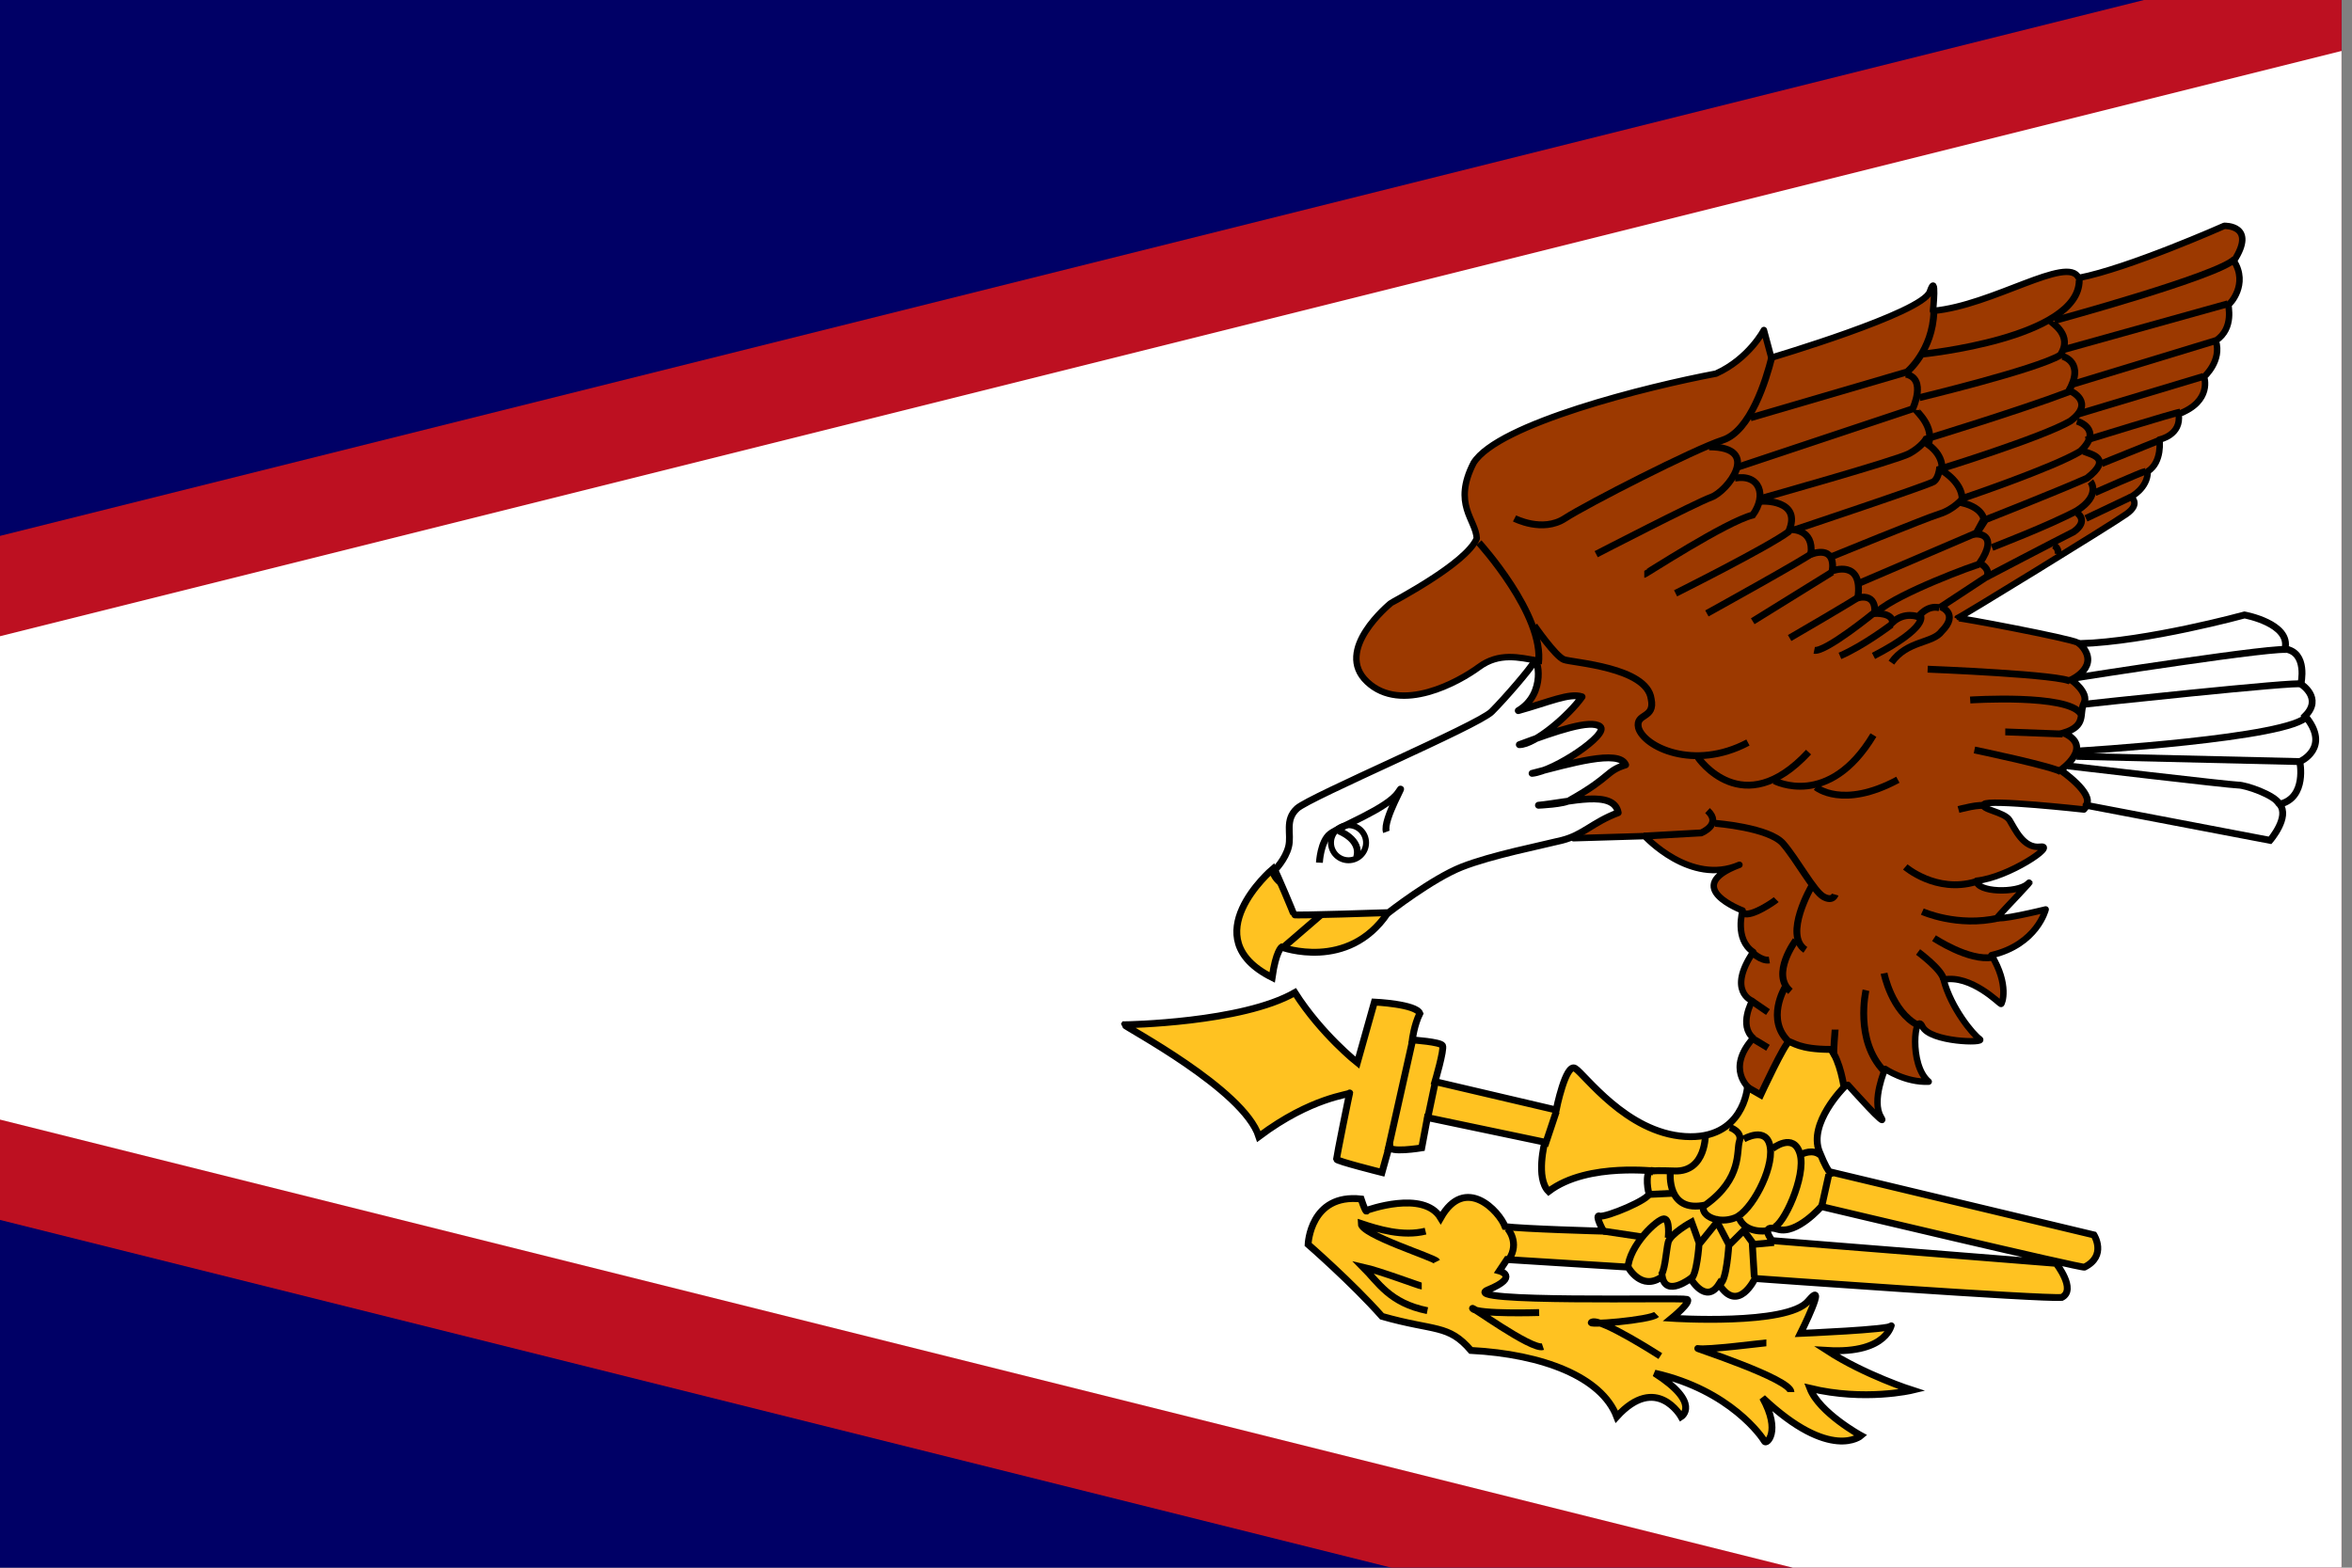 <?xml version="1.0" encoding="UTF-8" standalone="no"?>
<!-- Created with Sodipodi ("http://www.sodipodi.com/") -->

<svg
   xmlns:dc="http://purl.org/dc/elements/1.1/"
   xmlns:cc="http://creativecommons.org/ns#"
   xmlns:rdf="http://www.w3.org/1999/02/22-rdf-syntax-ns#"
   xmlns:svg="http://www.w3.org/2000/svg"
   xmlns="http://www.w3.org/2000/svg"
   xmlns:sodipodi="http://sodipodi.sourceforge.net/DTD/sodipodi-0.dtd"
   xmlns:inkscape="http://www.inkscape.org/namespaces/inkscape"
   id="svg548"
   sodipodi:version="0.33pre"
   width="135"
   height="90"
   sodipodi:docname="as.svg"
   version="1.1"
   inkscape:version="0.48.1 r9760">
  <rect width="100%" height="100%" fill="#808080" stroke="none"/>
  <sodipodi:namedview
     id="base"
     showgrid="false"
     inkscape:zoom="0.33060318"
     inkscape:cx="496.06299"
     inkscape:cy="248.03149"
     inkscape:window-width="1280"
     inkscape:window-height="746"
     inkscape:window-x="0"
     inkscape:window-y="24"
     inkscape:window-maximized="1"
     inkscape:current-layer="svg548" />
  <defs
     id="defs550">
    <clipPath
       clipPathUnits="userSpaceOnUse"
       id="clipPath3440">
      <rect
         style="fill:#808080;fill-opacity:1;stroke:none"
         id="rect3442"
         width="496.063"
         height="496.063"
         x="496.063"
         y="15.937" />
    </clipPath>
    <clipPath
       clipPathUnits="userSpaceOnUse"
       id="clipPath3716">
      <rect
         id="rect3718"
         height="480"
         x="0"
         style="fill:#000000;fill-opacity:0.67;stroke:none"
         width="640"
         y="0" />
    </clipPath>
  </defs>
  <g transform="scale(0.21)">
  <g
     id="flag"
     clip-path="url(#clipPath3716)"
     inkscape:label="#g3399">
    <rect
       height="512"
       width="1023.999"
       y="-16"
       x="-374"
       id="rect877"
       style="font-size:12px;fill:#000066;stroke-width:1pt" />
    <path
       inkscape:connector-curvature="0"
       sodipodi:nodetypes="cccc"
       id="path1241"
       d="m -374,240 1023.999,256 0,-512 L -374,240 z"
       style="font-size:12px;fill:#bd1021;fill-opacity:1;fill-rule:evenodd;stroke-width:1pt" />
    <path
       inkscape:connector-curvature="0"
       sodipodi:nodetypes="cccc"
       id="path1244"
       d="m 649.999,11.429 0,457.142 L -264.286,240 649.999,11.429 z"
       style="font-size:12px;fill:#ffffff;fill-opacity:1;fill-rule:evenodd;stroke-width:1pt" />
    <g
       transform="matrix(1.409,0,0,1.409,292.325,52.187)"
       id="g1279">
      <path
         inkscape:connector-curvature="0"
         sodipodi:nodetypes="cccccccccccccccccccccccccccccccccccccccccccccccccccc"
         id="path1211"
         d="m 131.809,174.069 c 0,0 -4.538,-3.713 0.825,-9.695 -2.888,-2.475 -0.206,-7.219 -0.206,-7.219 0,0 -4.951,-1.857 0.206,-9.489 -3.713,-2.475 -2.063,-8.045 -2.063,-8.045 0,0 -12.17,-4.538 -0.618,-8.869 -9.489,4.125 -18.359,-5.57 -18.359,-5.57 l -13.82,0.413 C 95.436,114.112 77.215,124.082 90.761,91.147 87.254,90.528 83.335,89.497 79.415,92.385 75.496,95.272 64.358,101.461 57.757,95.272 51.156,89.084 62.089,80.214 62.295,80.008 62.501,79.802 76.94,72.376 79.003,67.425 78.797,63.712 74.259,60.825 78.384,52.78 83.128,45.148 112.213,37.928 125.415,35.453 c 6.394,-2.888 9.282,-8.457 9.282,-8.457 l 1.444,5.363 c 0,0 29.291,-8.664 30.735,-12.789 1.444,-4.125 0.619,3.713 0.619,3.713 11.551,-1.031 26.196,-10.932 28.259,-6.394 9.695,-1.856 28.26,-10.107 28.26,-10.107 0,0 6.394,-0.206 1.856,6.807 2.888,4.538 -0.825,8.457 -1.031,8.457 -0.207,0 1.237,4.538 -2.476,7.013 1.239,3.919 -2.269,7.013 -2.269,7.013 0,0 1.651,4.744 -4.95,7.22 0.619,4.125 -3.713,4.951 -3.713,4.951 0,0 0.619,4.332 -2.269,6.188 0,3.3 -3.3,4.951 -3.3,4.951 0,0 2.062,1.238 -0.826,3.3 -2.887,2.063 -32.797,20.421 -32.797,20.215 0,-0.206 21.865,3.919 23.309,4.744 1.444,0.825 17.946,11.758 17.946,11.758 l -16.709,20.627 c 0,0 -18.564,-2.062 -19.389,-1.031 -0.825,1.031 3.919,1.444 4.95,3.094 1.032,1.65 2.682,5.57 5.982,5.157 3.301,-0.413 -6.188,5.982 -12.376,6.601 0,2.269 7.838,2.475 9.901,0.619 2.063,-1.857 -4.951,5.363 -5.776,6.394 -0.825,1.031 9.283,-1.444 9.283,-1.444 0,0 -1.651,6.807 -10.52,8.87 3.506,5.776 2.062,9.489 1.856,9.489 -0.206,0 -5.776,-5.776 -11.139,-4.745 1.444,5.57 5.776,10.726 7.014,11.552 1.237,0.825 -9.695,0.618 -11.139,-2.476 -1.444,-3.094 -2.682,7.426 1.237,10.727 -4.537,0.206 -8.457,-2.476 -8.457,-2.476 0,0 -2.681,6.188 -0.825,9.283 1.857,3.094 -6.394,-6.189 -6.394,-6.189 l -15.677,6.601 -3.507,-5.982 z"
         style="fill:#9c3900;fill-opacity:1;fill-rule:evenodd;stroke:#000000;stroke-width:1.25;stroke-linecap:butt;stroke-linejoin:round;stroke-opacity:1;stroke-dasharray:none" />
      <path
         inkscape:connector-curvature="0"
         sodipodi:nodetypes="cccccccccccccccccccccccccccccccccccccccccccccccccccccccccccccccccccc"
         id="path1173"
         d="m 10.652,161.794 c 0.367,0 22.774,-0.368 33.06,-6.245 5.143,8.081 12.122,13.591 12.122,13.591 l 3.306,-11.754 c 0,0 8.081,0.367 8.816,2.204 -1.102,2.203 -1.469,5.142 -1.469,5.142 0,0 5.51,0.368 5.877,1.102 0.367,0.735 -1.469,6.979 -1.469,6.979 l 23.509,5.51 c 0,0 1.837,-9.183 3.673,-8.081 1.837,1.102 9.918,12.489 21.305,13.224 11.387,0.735 12.122,-9.551 12.122,-9.551 l 2.571,1.47 c 0,0 4.775,-10.285 5.51,-10.285 0.735,0 1.837,1.469 8.081,1.469 1.837,2.204 2.572,7.346 2.572,7.346 0,0 -6.98,6.98 -4.776,12.49 2.204,5.51 2.572,4.04 2.572,4.04 l 50.691,12.122 c 0,0 2.572,4.041 -1.836,6.245 0,0.367 -51.059,-11.755 -51.059,-11.755 0,0 -4.776,5.51 -8.449,4.408 -3.673,-1.102 -1.102,2.204 -1.102,2.204 l 55.099,4.408 c 0,0 4.041,5.143 1.102,6.612 -3.673,0.367 -59.507,-3.673 -59.507,-3.673 0,0 -3.306,6.979 -6.979,1.102 -2.571,4.04 -5.51,-1.102 -5.51,-1.102 0,0 -4.775,3.673 -5.51,-0.368 -4.041,2.939 -6.612,-1.836 -6.612,-1.836 l -23.509,-1.47 -1.469,2.204 c 0,0 4.041,1.102 -2.204,3.674 -6.245,2.571 37.467,1.469 38.569,1.836 1.102,0.368 -2.938,3.674 -2.938,3.674 0,0 22.407,1.469 26.447,-3.306 4.041,-4.776 -1.469,6.244 -1.469,6.244 0,0 17.632,-0.734 17.632,-1.469 0,-0.735 -0.368,5.51 -12.489,4.775 7.346,4.776 16.529,7.714 16.529,7.714 0,0 -9.183,2.204 -19.835,-0.367 1.836,4.775 9.918,9.183 9.918,9.183 0,0 -5.878,5.143 -19.102,-7.347 3.674,6.612 0.735,9.184 0.368,8.449 -0.368,-0.735 -6.612,-9.918 -21.305,-13.224 9.183,5.877 5.142,8.449 5.142,8.449 0,0 -4.775,-8.449 -12.489,0 -2.939,-7.714 -14.326,-12.122 -28.284,-12.857 -4.408,-5.142 -6.979,-3.673 -17.265,-6.612 -5.877,-6.611 -14.326,-13.958 -14.326,-13.958 0,0 0.367,-9.918 10.285,-8.816 1.102,3.306 1.102,2.204 1.102,2.204 0,0 11.02,-4.041 14.326,1.469 4.775,-8.449 11.387,-1.263 12.489,1.675 3.165,0.464 19.101,0.896 19.101,0.896 0,0 -1.837,-3.306 -0.735,-2.938 1.102,0.367 9.918,-3.306 9.551,-4.408 -0.368,-1.102 -0.735,-4.775 0.734,-4.408 1.47,0.367 -12.489,-1.837 -20.203,4.041 -2.571,-2.572 -0.735,-9.551 -0.735,-9.551 l -22.774,-4.775 -1.102,5.877 c 0,0 -6.612,1.102 -6.245,-0.367 0.367,-1.47 -1.469,5.142 -1.469,5.142 0,0 -8.816,-2.204 -8.816,-2.571 0,-0.367 2.571,-13.224 2.571,-12.857 0,0.368 -7.347,0.735 -17.632,8.449 -2.939,-9.183 -26.08,-21.305 -26.08,-21.672 z"
         style="fill:#ffc221;fill-opacity:1;fill-rule:evenodd;stroke:#000000;stroke-width:1pt;stroke-linecap:butt;stroke-linejoin:miter;stroke-opacity:1" />
      <path
         inkscape:connector-curvature="0"
         id="path1174"
         d="m 66.487,165.1 -4.775,21.305"
         style="fill:none;stroke:#000000;stroke-width:1pt;stroke-linecap:butt;stroke-linejoin:miter;stroke-opacity:1" />
      <path
         inkscape:connector-curvature="0"
         id="path1175"
         d="m 70.894,173.181 -1.469,6.979"
         style="fill:none;stroke:#000000;stroke-width:1pt;stroke-linecap:butt;stroke-linejoin:miter;stroke-opacity:1" />
      <path
         inkscape:connector-curvature="0"
         id="path1176"
         d="m 94.404,178.691 -2.204,6.612"
         style="fill:none;stroke:#000000;stroke-width:1pt;stroke-linecap:butt;stroke-linejoin:miter;stroke-opacity:1" />
      <path
         inkscape:connector-curvature="0"
         id="path1177"
         d="m 135.177,223.505 c -0.367,0 -11.754,1.469 -13.224,1.102 -1.469,-0.367 17.999,5.877 17.999,8.448"
         style="fill:none;stroke:#000000;stroke-width:1pt;stroke-linecap:butt;stroke-linejoin:miter;stroke-opacity:1" />
      <path
         inkscape:connector-curvature="0"
         id="path1179"
         d="m 114.607,226.076 c 0,0 -11.388,-7.346 -13.224,-6.612 -1.837,0.735 11.387,-0.367 12.489,-1.469"
         style="fill:none;stroke:#000000;stroke-width:1pt;stroke-linecap:butt;stroke-linejoin:miter;stroke-opacity:1" />
      <path
         inkscape:connector-curvature="0"
         id="path1180"
         d="m 91.098,217.628 c 0,0 -11.755,0.367 -12.857,-0.735 -1.102,-1.102 11.387,8.081 13.591,7.347"
         style="fill:none;stroke:#000000;stroke-width:1pt;stroke-linecap:butt;stroke-linejoin:miter;stroke-opacity:1" />
      <path
         inkscape:connector-curvature="0"
         sodipodi:nodetypes="ccc"
         id="path1181"
         d="m 68.323,212.485 c -0.367,0 -8.081,-2.938 -11.387,-3.674 2.939,2.939 5.143,6.98 12.489,8.449"
         style="fill:none;stroke:#000000;stroke-width:1pt;stroke-linecap:butt;stroke-linejoin:miter;stroke-opacity:1" />
      <path
         inkscape:connector-curvature="0"
         sodipodi:nodetypes="ccc"
         id="path1182"
         d="m 71.262,207.71 c -0.367,-0.735 -14.693,-5.143 -14.693,-7.347 3.306,1.102 8.081,2.571 12.489,1.469"
         style="fill:none;stroke:#000000;stroke-width:1pt;stroke-linecap:butt;stroke-linejoin:miter;stroke-opacity:1" />
      <path
         inkscape:connector-curvature="0"
         id="path1183"
         d="m 147.299,190.813 -1.469,6.611"
         style="fill:none;stroke:#000000;stroke-width:1pt;stroke-linecap:butt;stroke-linejoin:miter;stroke-opacity:1" />
      <path
         inkscape:connector-curvature="0"
         sodipodi:nodetypes="cccccc"
         id="path1184"
         d="m 39.304,131.673 c 0,0 -15.428,13.223 0,20.937 0.735,-5.143 1.837,-5.877 1.837,-5.877 0,0 12.857,4.775 20.57,-6.612 -3.306,-4.775 -9.183,-2.938 -9.183,-2.938 0,0 -12.122,-0.001 -13.224,-5.51 z"
         style="fill:#ffc221;fill-opacity:1;fill-rule:evenodd;stroke:#000000;stroke-width:1pt;stroke-linecap:butt;stroke-linejoin:miter;stroke-opacity:1" />
      <path
         inkscape:connector-curvature="0"
         id="path1185"
         d="m 52.161,137.55 -10.652,9.183"
         style="fill:none;stroke:#000000;stroke-width:1pt;stroke-linecap:butt;stroke-linejoin:miter;stroke-opacity:1" />
      <path
         inkscape:connector-curvature="0"
         sodipodi:nodetypes="cc"
         id="path1186"
         d="m 84.969,201.329 c 0,0 2.455,2.707 0.251,6.013"
         style="fill:none;stroke:#000000;stroke-width:1pt;stroke-linecap:butt;stroke-linejoin:miter;stroke-opacity:1" />
      <path
         inkscape:connector-curvature="0"
         id="path1187"
         d="m 136.646,204.036 -4.04,0.368"
         style="fill:none;stroke:#000000;stroke-width:1pt;stroke-linecap:butt;stroke-linejoin:miter;stroke-opacity:1" />
      <path
         inkscape:connector-curvature="0"
         id="path1188"
         d="m 103.587,201.832 7.346,1.102"
         style="fill:none;stroke:#000000;stroke-width:1pt;stroke-linecap:butt;stroke-linejoin:miter;stroke-opacity:1" />
      <path
         inkscape:connector-curvature="0"
         id="path1189"
         d="m 123.352,182.939 c 0,0 0.206,7.426 -5.982,7.22 -6.188,-0.207 -4.126,0.206 -4.126,0.206"
         style="fill:none;stroke:#000000;stroke-width:1pt;stroke-linecap:butt;stroke-linejoin:miter;stroke-opacity:1" />
      <path
         inkscape:connector-curvature="0"
         sodipodi:nodetypes="cccc"
         id="path1190"
         d="m 128.096,181.701 c 0,0 2.475,0.825 1.857,2.682 -0.619,1.856 0.618,7.219 -6.601,12.376 -7.633,1.65 -6.807,-6.394 -6.807,-6.394"
         style="fill:none;stroke:#000000;stroke-width:1pt;stroke-linecap:butt;stroke-linejoin:miter;stroke-opacity:1" />
      <path
         inkscape:connector-curvature="0"
         id="path1191"
         d="m 130.778,183.97 c 0,0 4.538,-2.681 5.157,1.651 0.618,4.331 -3.713,12.376 -6.807,13.614 -3.095,1.237 -6.601,-0.207 -6.189,-2.269"
         style="fill:none;stroke:#000000;stroke-width:1pt;stroke-linecap:butt;stroke-linejoin:miter;stroke-opacity:1" />
      <path
         inkscape:connector-curvature="0"
         id="path1192"
         d="m 136.347,185.827 c 0,0 4.126,-3.301 5.363,1.031 1.238,4.332 -3.3,14.027 -5.157,14.233"
         style="fill:none;stroke:#000000;stroke-width:1pt;stroke-linecap:butt;stroke-linejoin:miter;stroke-opacity:1" />
      <path
         inkscape:connector-curvature="0"
         id="path1193"
         d="m 142.123,186.858 c 0,0 2.063,-1.031 3.506,0.206"
         style="fill:none;stroke:#000000;stroke-width:1pt;stroke-linecap:butt;stroke-linejoin:miter;stroke-opacity:1" />
      <path
         inkscape:connector-curvature="0"
         id="path1194"
         d="m 135.522,201.71 c -0.825,0.206 -4.332,0.412 -5.569,-2.269"
         style="fill:none;stroke:#000000;stroke-width:1pt;stroke-linecap:butt;stroke-linejoin:miter;stroke-opacity:1" />
      <path
         inkscape:connector-curvature="0"
         id="path1195"
         d="m 116.957,194.49 c -0.206,0 -4.331,0.207 -4.331,0.207"
         style="fill:none;stroke:#000000;stroke-width:1pt;stroke-linecap:butt;stroke-linejoin:miter;stroke-opacity:1" />
      <path
         inkscape:connector-curvature="0"
         id="path1196"
         d="m 132.84,210.786 -0.412,-6.807 -1.65,-2.269 -2.888,2.888 c 0,0 -0.413,6.807 -1.65,7.426"
         style="fill:none;stroke:#000000;stroke-width:1pt;stroke-linecap:butt;stroke-linejoin:miter;stroke-opacity:1" />
      <path
         inkscape:connector-curvature="0"
         id="path1197"
         d="m 127.89,204.391 c -0.206,-0.412 -2.269,-4.331 -2.269,-4.331 l -3.507,4.331 c 0,0 -0.412,6.189 -1.65,6.808"
         style="fill:none;stroke:#000000;stroke-width:1pt;stroke-linecap:butt;stroke-linejoin:miter;stroke-opacity:1" />
      <path
         inkscape:connector-curvature="0"
         id="path1198"
         d="m 122.114,204.185 c 0,-0.206 -1.444,-4.125 -1.444,-4.125 0,0 -4.125,2.269 -4.538,3.919 -0.412,1.65 -0.619,6.188 -1.65,6.601"
         style="fill:none;stroke:#000000;stroke-width:1pt;stroke-linecap:butt;stroke-linejoin:miter;stroke-opacity:1" />
      <path
         inkscape:connector-curvature="0"
         id="path1199"
         d="m 116.132,203.154 c 0,0 0.413,-3.713 -0.825,-3.713 -1.237,0 -6.807,5.157 -7.013,9.695"
         style="fill:none;stroke:#000000;stroke-width:1pt;stroke-linecap:butt;stroke-linejoin:miter;stroke-opacity:1" />
      <path
         inkscape:connector-curvature="0"
         sodipodi:nodetypes="cccccccccccccccccccc"
         id="path1200"
         d="m 39.811,131.783 0,0 c 0,0 2.063,-2.063 2.682,-4.538 0.619,-2.475 -0.825,-5.157 1.65,-7.426 2.475,-2.269 35.066,-16.089 37.748,-18.771 2.682,-2.681 7.632,-8.457 8.251,-9.695 0.619,-1.238 2.475,6.188 -3.094,9.489 5.982,-1.651 9.901,-3.507 12.376,-2.682 -2.476,3.507 -9.076,9.283 -12.17,9.283 7.22,-2.682 13.82,-4.951 15.677,-3.507 1.856,1.444 -8.87,8.664 -13.202,9.076 7.22,-1.856 16.915,-4.744 18.152,-1.65 -3.919,1.238 -2.682,2.268 -10.726,6.807 -1.031,0.826 -6.188,1.031 -6.188,1.031 6.188,-0.619 14.645,-3.094 15.47,1.444 -4.95,1.856 -6.807,4.332 -10.932,5.363 -4.125,1.032 -13.614,2.888 -19.39,5.157 -5.776,2.269 -14.233,8.87 -14.233,8.87 0,0 -18.358,0.619 -18.358,0.412 0,-0.206 -3.507,-8.457 -3.713,-8.663 z"
         style="fill:#ffffff;fill-opacity:1;fill-rule:evenodd;stroke:#000000;stroke-width:1pt;stroke-linecap:butt;stroke-linejoin:round;stroke-opacity:1" />
      <path
         inkscape:connector-curvature="0"
         id="path1201"
         d="m 48.474,130.339 c 0,0 0.206,-4.125 2.063,-5.569 1.857,-1.444 11.139,-4.951 13.202,-8.045 2.063,-3.094 -3.094,5.363 -2.269,7.632"
         style="fill:none;stroke:#000000;stroke-width:1pt;stroke-linecap:butt;stroke-linejoin:miter;stroke-opacity:1" />
      <path
         inkscape:connector-curvature="0"
         sodipodi:nodetypes="cc"
         id="path1202"
         d="m 52.187,124.151 c 0,0 4.538,1.651 3.507,5.157"
         style="fill:none;stroke:#000000;stroke-width:1pt;stroke-linecap:butt;stroke-linejoin:miter;stroke-opacity:1" />
      <path
         transform="matrix(0.868,0,0,0.868,7.751,17.095)"
         sodipodi:ry="3.9191821"
         sodipodi:rx="3.9191821"
         sodipodi:cy="126.00733"
         sodipodi:cx="53.424984"
         d="m 57.344,126.007 c 0,2.165 -1.755,3.919 -3.919,3.919 -2.165,0 -3.919,-1.755 -3.919,-3.919 0,-2.164 1.755,-3.919 3.919,-3.919 2.165,0 3.919,1.755 3.919,3.919 z"
         id="path1203"
         style="fill:none;stroke:#000000;stroke-width:1pt;stroke-linecap:butt;stroke-linejoin:miter;stroke-opacity:1"
         sodipodi:type="arc" />
      <path
         inkscape:connector-curvature="0"
         sodipodi:nodetypes="cccccccccccccc"
         id="path1205"
         d="m 197.198,119.2 35.685,6.807 c 0,0 3.92,-4.538 1.857,-7.013 5.363,-1.237 3.919,-8.251 3.919,-8.251 0,0 6.188,-2.681 1.031,-8.87 3.508,-3.506 -0.825,-6.188 -0.825,-6.188 0,0 1.444,-6.188 -3.094,-6.807 1.238,-4.95 -7.838,-6.601 -7.838,-6.601 0,0 -18.771,5.157 -31.973,5.569 4.332,4.332 -1.65,7.013 -1.65,7.013 0,0 3.507,2.475 2.475,4.538 -1.031,2.063 0.619,4.332 -3.919,5.776 5.982,2.682 -0.619,7.219 -0.619,7.219 0,0 6.601,4.538 4.951,6.807 z"
         style="fill:#ffffff;fill-opacity:1;fill-rule:evenodd;stroke:#000000;stroke-width:1pt;stroke-linecap:butt;stroke-linejoin:miter;stroke-opacity:1" />
      <path
         inkscape:connector-curvature="0"
         id="path1206"
         d="m 193.691,111.568 0,0 c 0,0 31.56,3.713 33.004,3.713 1.444,0 7.013,1.857 8.045,3.713"
         style="fill:none;stroke:#000000;stroke-width:1pt;stroke-linecap:butt;stroke-linejoin:miter;stroke-opacity:1" />
      <path
         inkscape:connector-curvature="0"
         id="path1207"
         d="m 195.342,109.712 43.936,1.031"
         style="fill:none;stroke:#000000;stroke-width:1pt;stroke-linecap:butt;stroke-linejoin:miter;stroke-opacity:1" />
      <path
         inkscape:connector-curvature="0"
         id="path1208"
         d="m 195.548,108.68 c 0,0 41.667,-2.475 44.555,-6.807"
         style="fill:none;stroke:#000000;stroke-width:1pt;stroke-linecap:butt;stroke-linejoin:miter;stroke-opacity:1" />
      <path
         inkscape:connector-curvature="0"
         id="path1209"
         d="m 196.785,99.604 c 0,0 41.874,-4.538 42.287,-3.919"
         style="fill:none;stroke:#000000;stroke-width:1pt;stroke-linecap:butt;stroke-linejoin:miter;stroke-opacity:1" />
      <path
         inkscape:connector-curvature="0"
         id="path1210"
         d="m 195.342,94.447 c 0,0 40.636,-6.394 41.048,-5.363"
         style="fill:none;stroke:#000000;stroke-width:1pt;stroke-linecap:butt;stroke-linejoin:miter;stroke-opacity:1" />
      <path
         inkscape:connector-curvature="0"
         id="path1212"
         d="m 79.415,68.251 c 0,0 12.789,14.027 11.551,23.515"
         style="fill:none;stroke:#000000;stroke-width:1pt;stroke-linecap:butt;stroke-linejoin:miter;stroke-opacity:1" />
      <path
         inkscape:connector-curvature="0"
         sodipodi:nodetypes="ccccc"
         id="path1213"
         d="m 90.142,84.34 c 0,0 4.125,5.982 5.776,6.601 1.65,0.619 16.09,1.444 16.915,7.632 0.825,3.919 -3.094,2.681 -2.475,5.569 1.031,3.713 10.726,8.457 21.246,2.888"
         style="fill:none;stroke:#000000;stroke-width:1pt;stroke-linecap:butt;stroke-linejoin:miter;stroke-opacity:1" />
      <path
         inkscape:connector-curvature="0"
         id="path1214"
         d="m 121.908,109.918 c 0,0 8.663,12.789 21.452,-1.031"
         style="fill:none;stroke:#000000;stroke-width:1pt;stroke-linecap:butt;stroke-linejoin:miter;stroke-opacity:1" />
      <path
         inkscape:connector-curvature="0"
         sodipodi:nodetypes="cc"
         id="path1215"
         d="m 136.76,114.456 c 0,0 10.52,5.569 19.183,-8.87"
         style="fill:none;stroke:#000000;stroke-width:1pt;stroke-linecap:butt;stroke-linejoin:miter;stroke-opacity:1" />
      <path
         inkscape:connector-curvature="0"
         sodipodi:nodetypes="cc"
         id="path1216"
         d="m 144.804,115.693 c 0,0 5.157,4.332 15.884,-1.443"
         style="fill:none;stroke:#000000;stroke-width:1pt;stroke-linecap:butt;stroke-linejoin:miter;stroke-opacity:1" />
      <path
         inkscape:connector-curvature="0"
         id="path1217"
         d="m 175.539,108.474 c 0,0 15.883,3.3 16.915,4.332"
         style="fill:none;stroke:#000000;stroke-width:1pt;stroke-linecap:butt;stroke-linejoin:miter;stroke-opacity:1" />
      <path
         inkscape:connector-curvature="0"
         id="path1218"
         d="m 181.521,104.967 c 0.206,0 11.139,0.413 11.139,0.413"
         style="fill:none;stroke:#000000;stroke-width:1pt;stroke-linecap:butt;stroke-linejoin:miter;stroke-opacity:1" />
      <path
         inkscape:connector-curvature="0"
         id="path1219"
         d="m 174.714,98.779 c 0,0 18.977,-1.238 21.453,2.682"
         style="fill:none;stroke:#000000;stroke-width:1pt;stroke-linecap:butt;stroke-linejoin:miter;stroke-opacity:1" />
      <path
         inkscape:connector-curvature="0"
         id="path1220"
         d="m 166.463,92.797 c 0,0 26.61,1.031 27.847,2.475"
         style="fill:none;stroke:#000000;stroke-width:1pt;stroke-linecap:butt;stroke-linejoin:miter;stroke-opacity:1" />
      <path
         inkscape:connector-curvature="0"
         id="path1221"
         d="m 172.445,120.025 c 0,0 4.538,-1.237 5.157,-0.618"
         style="fill:none;stroke:#000000;stroke-width:1pt;stroke-linecap:butt;stroke-linejoin:miter;stroke-opacity:1" />
      <path
         inkscape:connector-curvature="0"
         id="path1222"
         d="m 162.131,131.164 c 0,0 5.982,5.157 13.615,2.888"
         style="fill:none;stroke:#000000;stroke-width:1pt;stroke-linecap:butt;stroke-linejoin:miter;stroke-opacity:1" />
      <path
         inkscape:connector-curvature="0"
         id="path1223"
         d="m 165.432,139.828 c 0,0 6.807,3.094 14.852,1.237"
         style="fill:none;stroke:#000000;stroke-width:1pt;stroke-linecap:butt;stroke-linejoin:miter;stroke-opacity:1" />
      <path
         inkscape:connector-curvature="0"
         id="path1224"
         d="m 167.701,144.985 c 0,0 6.807,4.538 11.345,3.712"
         style="fill:none;stroke:#000000;stroke-width:1pt;stroke-linecap:butt;stroke-linejoin:miter;stroke-opacity:1" />
      <path
         inkscape:connector-curvature="0"
         id="path1225"
         d="m 164.607,147.666 c 0,0 4.744,3.507 4.95,5.363"
         style="fill:none;stroke:#000000;stroke-width:1pt;stroke-linecap:butt;stroke-linejoin:miter;stroke-opacity:1" />
      <path
         inkscape:connector-curvature="0"
         id="path1226"
         d="m 158.006,151.792 c 0,0 1.444,7.425 6.601,10.107"
         style="fill:none;stroke:#000000;stroke-width:1pt;stroke-linecap:butt;stroke-linejoin:miter;stroke-opacity:1" />
      <path
         inkscape:connector-curvature="0"
         id="path1227"
         d="m 154.499,155.092 c 0,0 -2.269,9.695 3.507,15.677"
         style="fill:none;stroke:#000000;stroke-width:1pt;stroke-linecap:butt;stroke-linejoin:miter;stroke-opacity:1" />
      <path
         inkscape:connector-curvature="0"
         id="path1228"
         d="m 148.517,162.724 c 0,0.206 -0.412,4.538 -0.206,4.951"
         style="fill:none;stroke:#000000;stroke-width:1pt;stroke-linecap:butt;stroke-linejoin:miter;stroke-opacity:1" />
      <path
         inkscape:connector-curvature="0"
         id="path1229"
         d="m 111.388,125.182 11.139,-0.619 c 0,0 4.125,-1.65 1.237,-4.331"
         style="fill:none;stroke:#000000;stroke-width:1pt;stroke-linecap:butt;stroke-linejoin:miter;stroke-opacity:1" />
      <path
         inkscape:connector-curvature="0"
         id="path1230"
         d="m 125.208,122.707 c 0.207,0 10.52,0.825 13.202,3.919 2.681,3.094 5.982,9.282 7.838,10.314 1.857,1.031 2.269,-0.413 2.269,-0.413"
         style="fill:none;stroke:#000000;stroke-width:1pt;stroke-linecap:butt;stroke-linejoin:miter;stroke-opacity:1" />
      <path
         inkscape:connector-curvature="0"
         id="path1231"
         d="m 143.979,134.877 c 0,0 -5.569,9.489 -1.237,12.377"
         style="fill:none;stroke:#000000;stroke-width:1pt;stroke-linecap:butt;stroke-linejoin:miter;stroke-opacity:1" />
      <path
         inkscape:connector-curvature="0"
         id="path1232"
         d="m 140.885,145.397 c 0,0 -4.95,6.601 -1.031,9.901"
         style="fill:none;stroke:#000000;stroke-width:1pt;stroke-linecap:butt;stroke-linejoin:miter;stroke-opacity:1" />
      <path
         inkscape:connector-curvature="0"
         id="path1233"
         d="m 138.822,154.473 c 0,0 -3.919,6.395 0.826,10.726"
         style="fill:none;stroke:#000000;stroke-width:1pt;stroke-linecap:butt;stroke-linejoin:miter;stroke-opacity:1" />
      <path
         inkscape:connector-curvature="0"
         id="path1235"
         d="m 137.086,137.51 c -0.266,0.266 -4.791,3.46 -6.388,2.662"
         style="fill:none;stroke:#000000;stroke-width:1pt;stroke-linecap:butt;stroke-linejoin:miter;stroke-opacity:1" />
      <path
         inkscape:connector-curvature="0"
         id="path1236"
         d="m 132.295,147.625 c 0,0 1.863,1.863 3.46,1.597"
         style="fill:none;stroke:#000000;stroke-width:1pt;stroke-linecap:butt;stroke-linejoin:miter;stroke-opacity:1" />
      <path
         inkscape:connector-curvature="0"
         sodipodi:nodetypes="cc"
         id="path1237"
         d="m 132.516,157.298 2.973,2.039"
         style="fill:none;stroke:#000000;stroke-width:1pt;stroke-linecap:butt;stroke-linejoin:miter;stroke-opacity:1" />
      <path
         inkscape:connector-curvature="0"
         sodipodi:nodetypes="cc"
         id="path1238"
         d="m 132.917,164.706 2.572,1.552"
         style="fill:none;stroke:#000000;stroke-width:1pt;stroke-linecap:butt;stroke-linejoin:miter;stroke-opacity:1" />
      <path
         inkscape:connector-curvature="0"
         id="path1246"
         d="m 86.33,63.544 c 0,0 5.423,2.82 9.761,0 4.339,-2.82 25.162,-13.448 30.585,-15.184 5.422,-1.735 8.459,-11.713 9.544,-16.051"
         style="fill:none;stroke:#000000;stroke-width:1pt;stroke-linecap:butt;stroke-linejoin:miter;stroke-opacity:1" />
      <path
         inkscape:connector-curvature="0"
         id="path1247"
         d="m 132.098,44.022 30.368,-8.893 c 0,0 4.989,-4.121 5.206,-11.713"
         style="fill:none;stroke:#000000;stroke-width:1pt;stroke-linecap:butt;stroke-linejoin:miter;stroke-opacity:1" />
      <path
         inkscape:connector-curvature="0"
         id="path1248"
         d="m 165.503,31.658 c 0,0 30.367,-3.037 30.367,-14.316"
         style="fill:none;stroke:#000000;stroke-width:1pt;stroke-linecap:butt;stroke-linejoin:miter;stroke-opacity:1" />
      <path
         inkscape:connector-curvature="0"
         id="path1249"
         d="m 191.098,25.151 c 0,0 31.886,-8.676 34.923,-11.93"
         style="fill:none;stroke:#000000;stroke-width:1pt;stroke-linecap:butt;stroke-linejoin:miter;stroke-opacity:1" />
      <path
         inkscape:connector-curvature="0"
         id="path1250"
         d="m 102.165,70.485 c 0,0 19.305,-9.978 22.342,-11.062 3.036,-1.085 9.977,-9.761 -0.434,-9.761"
         style="fill:none;stroke:#000000;stroke-width:1pt;stroke-linecap:butt;stroke-linejoin:miter;stroke-opacity:1" />
      <path
         inkscape:connector-curvature="0"
         sodipodi:nodetypes="ccc"
         id="path1251"
         d="m 111.492,74.389 c 0.217,0 15.834,-10.195 21.04,-11.496 2.82,-3.904 1.302,-8.026 -3.47,-7.158"
         style="fill:none;stroke:#000000;stroke-width:1pt;stroke-linecap:butt;stroke-linejoin:miter;stroke-opacity:1" />
      <path
         inkscape:connector-curvature="0"
         sodipodi:nodetypes="ccc"
         id="path1252"
         d="m 133.833,60.29 c 0.434,-0.217 8.46,-0.434 5.64,5.857 -4.12,3.037 -21.908,11.93 -21.908,11.93"
         style="fill:none;stroke:#000000;stroke-width:1pt;stroke-linecap:butt;stroke-linejoin:miter;stroke-opacity:1" />
      <path
         inkscape:connector-curvature="0"
         id="path1253"
         d="M 129.712,53.566 163.55,42.286 c 0,0 2.82,-5.857 -1.301,-6.724"
         style="fill:none;stroke:#000000;stroke-width:1pt;stroke-linecap:butt;stroke-linejoin:miter;stroke-opacity:1" />
      <path
         inkscape:connector-curvature="0"
         sodipodi:nodetypes="ccc"
         id="path1254"
         d="m 190.447,25.367 c 0,0.217 4.339,2.603 1.736,6.507 -4.772,2.82 -27.331,8.243 -27.331,8.243"
         style="fill:none;stroke:#000000;stroke-width:1pt;stroke-linecap:butt;stroke-linejoin:miter;stroke-opacity:1" />
      <path
         inkscape:connector-curvature="0"
         id="path1255"
         d="m 224.719,21.897 -31.886,8.893"
         style="fill:none;stroke:#000000;stroke-width:1pt;stroke-linecap:butt;stroke-linejoin:miter;stroke-opacity:1" />
      <path
         inkscape:connector-curvature="0"
         id="path1256"
         d="m 222.333,29.055 -27.764,8.46"
         style="fill:none;stroke:#000000;stroke-width:1pt;stroke-linecap:butt;stroke-linejoin:miter;stroke-opacity:1" />
      <path
         inkscape:connector-curvature="0"
         id="path1257"
         d="m 219.947,35.996 -24.511,7.375"
         style="fill:none;stroke:#000000;stroke-width:1pt;stroke-linecap:butt;stroke-linejoin:miter;stroke-opacity:1" />
      <path
         inkscape:connector-curvature="0"
         id="path1258"
         d="m 215.392,42.937 c -0.651,0 -18.22,5.423 -18.22,5.423"
         style="fill:none;stroke:#000000;stroke-width:1pt;stroke-linecap:butt;stroke-linejoin:miter;stroke-opacity:1" />
      <path
         inkscape:connector-curvature="0"
         id="path1259"
         d="m 211.488,48.36 -11.28,4.555"
         style="fill:none;stroke:#000000;stroke-width:1pt;stroke-linecap:butt;stroke-linejoin:miter;stroke-opacity:1" />
      <path
         inkscape:connector-curvature="0"
         id="path1260"
         d="m 208.668,54.433 c -0.434,0 -9.761,4.121 -9.761,4.121"
         style="fill:none;stroke:#000000;stroke-width:1pt;stroke-linecap:butt;stroke-linejoin:miter;stroke-opacity:1" />
      <path
         inkscape:connector-curvature="0"
         id="path1261"
         d="m 205.848,59.422 -8.676,4.121"
         style="fill:none;stroke:#000000;stroke-width:1pt;stroke-linecap:butt;stroke-linejoin:miter;stroke-opacity:1" />
      <path
         inkscape:connector-curvature="0"
         id="path1262"
         d="m 190.881,68.749 c 0,0 1.085,0.434 0.868,1.735"
         style="fill:none;stroke:#000000;stroke-width:1pt;stroke-linecap:butt;stroke-linejoin:miter;stroke-opacity:1" />
      <path
         inkscape:connector-curvature="0"
         sodipodi:nodetypes="ccc"
         id="path1263"
         d="m 168.973,80.68 c 0,0 3.688,1.301 0.217,4.772 -1.735,2.386 -6.724,1.735 -9.761,6.074"
         style="fill:none;stroke:#000000;stroke-width:1pt;stroke-linecap:butt;stroke-linejoin:miter;stroke-opacity:1" />
      <path
         inkscape:connector-curvature="0"
         sodipodi:nodetypes="ccccc"
         id="path1264"
         d="m 192.616,32.092 c 0,0 4.556,1.085 1.085,6.941 -9.111,3.471 -27.548,9.11 -27.548,9.11 0,0 -0.867,1.518 -3.253,2.82 -2.386,1.301 -28.632,8.676 -28.632,8.676"
         style="fill:none;stroke:#000000;stroke-width:1pt;stroke-linecap:butt;stroke-linejoin:miter;stroke-opacity:1" />
      <path
         inkscape:connector-curvature="0"
         sodipodi:nodetypes="ccccc"
         id="path1265"
         d="m 194.135,38.816 c 0,0 4.989,2.169 0,5.857 -5.64,3.254 -25.379,9.327 -25.379,9.327 0,0 -0.217,1.735 -1.084,2.386 -0.868,0.651 -26.897,9.327 -26.897,9.327"
         style="fill:none;stroke:#000000;stroke-width:1pt;stroke-linecap:butt;stroke-linejoin:miter;stroke-opacity:1" />
      <path
         inkscape:connector-curvature="0"
         sodipodi:nodetypes="ccccc"
         id="path1266"
         d="m 195.436,44.672 c 0,0 5.206,1.518 0.651,5.856 -5.423,3.254 -22.776,9.11 -22.776,9.11 0,0 -1.735,2.169 -4.555,3.037 -2.82,0.868 -20.823,8.243 -20.823,8.243"
         style="fill:none;stroke:#000000;stroke-width:1pt;stroke-linecap:butt;stroke-linejoin:miter;stroke-opacity:1" />
      <path
         inkscape:connector-curvature="0"
         sodipodi:nodetypes="ccccc"
         id="path1267"
         d="m 196.737,50.529 c 1.519,0.651 5.64,1.302 0.651,5.206 -5.856,2.603 -20.172,8.243 -20.172,8.243 l -1.302,2.386 -22.775,9.761"
         style="fill:none;stroke:#000000;stroke-width:1pt;stroke-linecap:butt;stroke-linejoin:miter;stroke-opacity:1" />
      <path
         inkscape:connector-curvature="0"
         sodipodi:nodetypes="ccc"
         id="path1268"
         d="m 198.039,56.386 c 0,0 2.169,2.603 -2.603,5.64 -5.206,2.82 -16.485,7.158 -16.485,7.158"
         style="fill:none;stroke:#000000;stroke-width:1pt;stroke-linecap:butt;stroke-linejoin:miter;stroke-opacity:1" />
      <path
         inkscape:connector-curvature="0"
         sodipodi:nodetypes="cccc"
         id="path1269"
         d="m 195.436,62.459 c 0,0 2.386,1.518 -0.65,3.688 -3.471,1.735 -17.136,8.893 -17.136,8.893 l -8.894,5.857"
         style="fill:none;stroke:#000000;stroke-width:1pt;stroke-linecap:butt;stroke-linejoin:miter;stroke-opacity:1" />
      <path
         inkscape:connector-curvature="0"
         sodipodi:nodetypes="cccccccc"
         id="path1270"
         d="m 164.201,42.503 c 0,0.217 3.688,3.254 2.386,6.724 3.254,2.386 2.603,4.989 2.603,4.989 0,0 4.555,2.603 3.905,6.29 4.555,1.085 4.338,3.688 4.338,3.688 l -1.519,2.386 c 0,0 4.555,-0.217 0.651,5.64 2.386,1.302 1.302,2.82 1.302,2.82"
         style="fill:none;stroke:#000000;stroke-width:1pt;stroke-linecap:butt;stroke-linejoin:miter;stroke-opacity:1" />
      <path
         inkscape:connector-curvature="0"
         id="path1271"
         d="m 176.565,72.437 c -0.651,0 -15.834,5.64 -19.739,9.11"
         style="fill:none;stroke:#000000;stroke-width:1pt;stroke-linecap:butt;stroke-linejoin:miter;stroke-opacity:1" />
      <path
         inkscape:connector-curvature="0"
         sodipodi:nodetypes="cccccccc"
         id="path1272"
         d="m 139.907,65.713 c 0,0 4.555,-0.217 3.905,4.772 5.206,-1.735 4.121,3.254 4.121,3.254 0,0 6.073,-2.386 4.989,5.206 3.904,-0.868 3.253,3.037 3.253,3.037 0,0 3.471,-0.217 3.471,1.735 2.386,-2.169 4.989,-1.085 4.989,-1.085 0,0 1.735,-2.386 4.121,-1.735"
         style="fill:none;stroke:#000000;stroke-width:1pt;stroke-linecap:butt;stroke-linejoin:miter;stroke-opacity:1" />
      <path
         inkscape:connector-curvature="0"
         sodipodi:nodetypes="cc"
         id="path1273"
         d="m 144.029,70.268 c 0,0.434 -20.39,11.713 -20.39,11.713"
         style="fill:none;stroke:#000000;stroke-width:1pt;stroke-linecap:butt;stroke-linejoin:miter;stroke-opacity:1" />
      <path
         inkscape:connector-curvature="0"
         id="path1274"
         d="m 147.933,73.955 -15.401,9.544"
         style="fill:none;stroke:#000000;stroke-width:1pt;stroke-linecap:butt;stroke-linejoin:miter;stroke-opacity:1" />
      <path
         inkscape:connector-curvature="0"
         id="path1275"
         d="m 153.139,78.727 c 0,0.217 -13.449,8.026 -13.449,8.026"
         style="fill:none;stroke:#000000;stroke-width:1pt;stroke-linecap:butt;stroke-linejoin:miter;stroke-opacity:1" />
      <path
         inkscape:connector-curvature="0"
         id="path1276"
         d="m 156.175,81.764 c 0,0 -9.544,7.809 -11.713,7.375"
         style="fill:none;stroke:#000000;stroke-width:1pt;stroke-linecap:butt;stroke-linejoin:miter;stroke-opacity:1" />
      <path
         inkscape:connector-curvature="0"
         id="path1277"
         d="m 159.429,84.15 c 0,0 -5.423,4.121 -9.978,6.074"
         style="fill:none;stroke:#000000;stroke-width:1pt;stroke-linecap:butt;stroke-linejoin:miter;stroke-opacity:1" />
      <path
         inkscape:connector-curvature="0"
         sodipodi:nodetypes="cc"
         id="path1278"
         d="m 165.069,82.415 c 0,0 1.735,2.169 -9.11,7.809"
         style="fill:none;stroke:#000000;stroke-width:1pt;stroke-linecap:butt;stroke-linejoin:miter;stroke-opacity:1" />
    </g>
  </g>
</g>
</svg>
